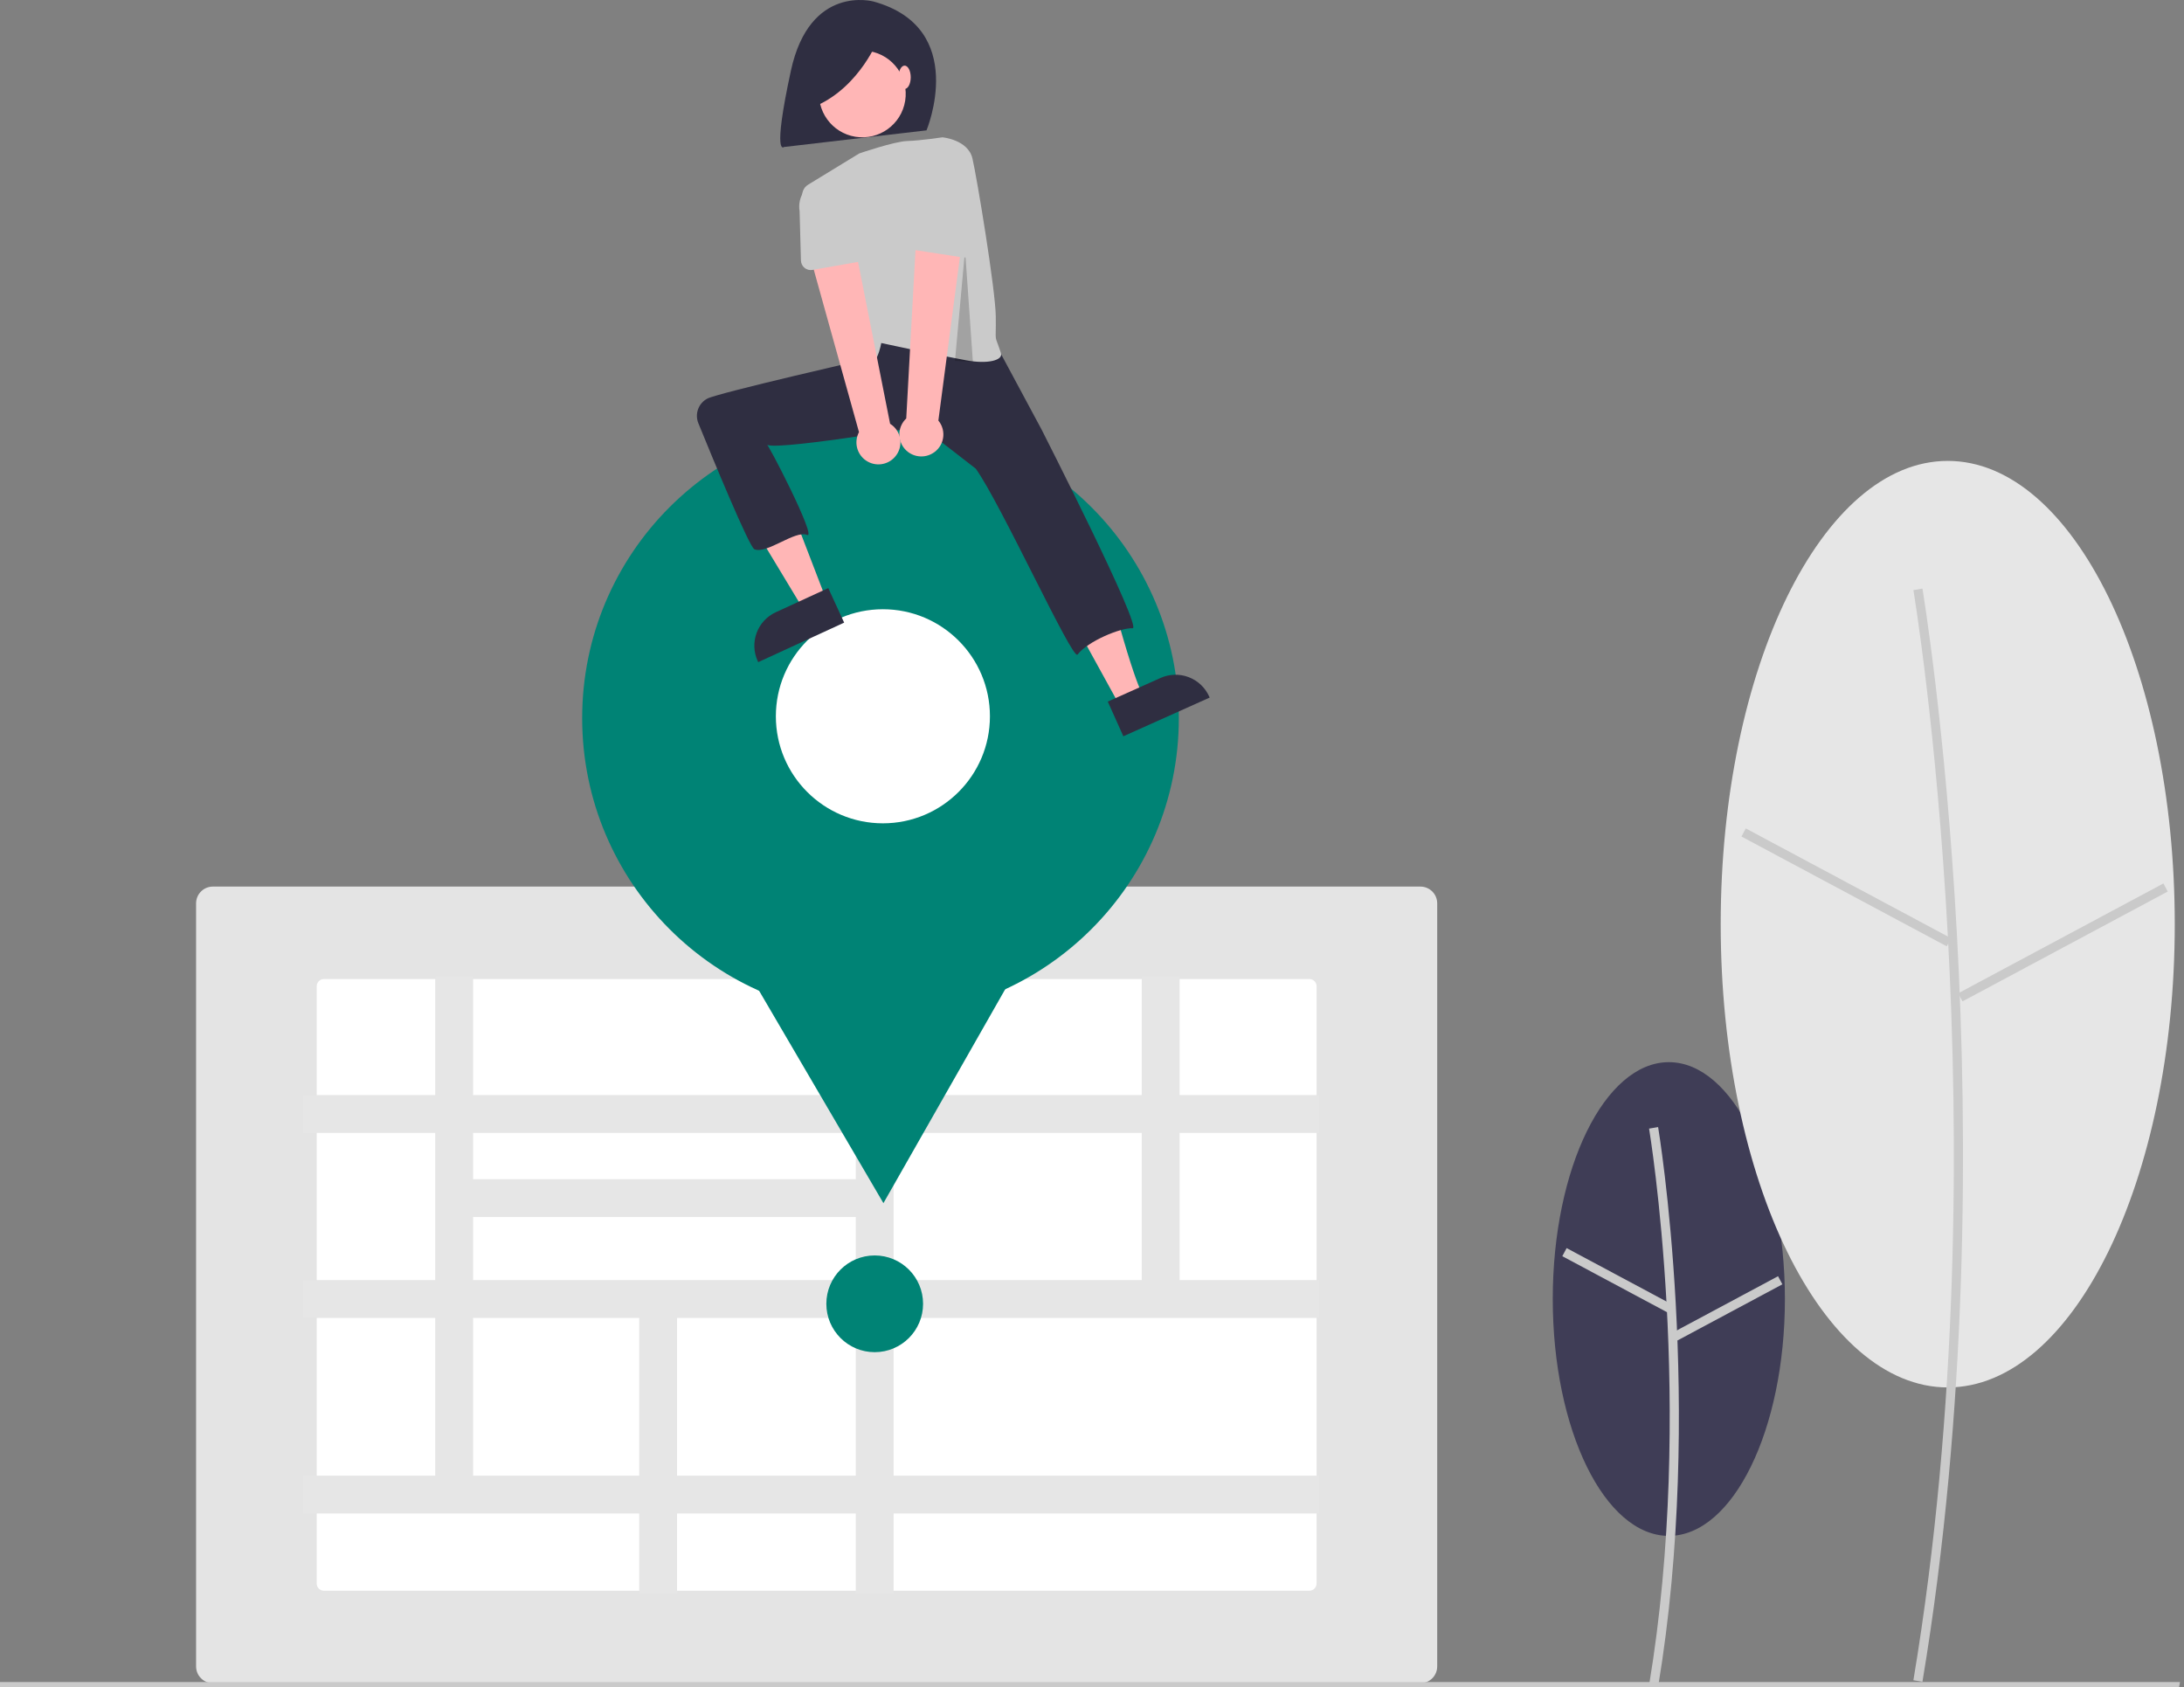 <svg width="233" height="180" viewBox="0 0 233 180" fill="none" xmlns="http://www.w3.org/2000/svg">
<rect x="0" y="0" width="233" height="180" fill="#808080" stroke="none"/>
<g clip-path="url(#clip0_343_19691)">
<path d="M178.04 163.848C184.879 163.848 190.423 152.535 190.423 138.58C190.423 124.625 184.879 113.312 178.04 113.312C171.2 113.312 165.656 124.625 165.656 138.58C165.656 152.535 171.2 163.848 178.04 163.848Z" fill="#3F3D56"/>
<path d="M176.896 179.94C181.856 150.182 176.946 120.532 176.896 120.236L175.931 120.399C175.981 120.694 180.863 150.188 175.931 179.78L176.896 179.94Z" fill="#CACACA"/>
<path d="M167.136 133.147L166.675 134.01L177.873 140L178.335 139.137L167.136 133.147Z" fill="#CACACA"/>
<path d="M189.692 136.147L178.495 142.141L178.957 143.003L190.154 137.01L189.692 136.147Z" fill="#CACACA"/>
<path d="M207.794 148.011C221.171 148.011 232.015 125.885 232.015 98.59C232.015 71.296 221.171 49.169 207.794 49.169C194.417 49.169 183.573 71.296 183.573 98.59C183.573 125.885 194.417 148.011 207.794 148.011Z" fill="#E6E6E6"/>
<path d="M205.096 179.408C214.784 121.281 205.194 63.367 205.096 62.789L204.131 62.952C204.229 63.529 213.791 121.288 204.131 179.247L205.096 179.408Z" fill="#CACACA"/>
<path d="M186.249 88.376L185.787 89.239L207.69 100.954L208.152 100.091L186.249 88.376Z" fill="#CACACA"/>
<path d="M230.806 94.245L208.906 105.966L209.368 106.829L231.267 95.108L230.806 94.245Z" fill="#CACACA"/>
<path d="M151.54 179.563H22.707C22.233 179.563 21.779 179.374 21.444 179.039C21.108 178.704 20.92 178.25 20.919 177.776V96.368C20.92 95.894 21.108 95.44 21.444 95.105C21.779 94.77 22.233 94.582 22.707 94.581H151.54C152.014 94.582 152.469 94.77 152.804 95.105C153.139 95.44 153.327 95.894 153.328 96.368V177.776C153.327 178.25 153.139 178.704 152.804 179.039C152.469 179.374 152.014 179.563 151.54 179.563Z" fill="#E4E4E4"/>
<path d="M34.554 104.446C34.352 104.446 34.157 104.527 34.013 104.67C33.87 104.814 33.789 105.009 33.789 105.212V168.932C33.789 169.136 33.87 169.33 34.013 169.474C34.157 169.617 34.352 169.698 34.554 169.698H139.692C139.895 169.698 140.09 169.617 140.234 169.474C140.377 169.33 140.458 169.136 140.458 168.932V105.212C140.458 105.009 140.377 104.814 140.234 104.67C140.09 104.527 139.895 104.446 139.692 104.446H34.554Z" fill="white"/>
<path d="M140.714 120.858V116.82H125.845V104.19H121.808V116.82H95.337V104.19H91.299V116.82H50.472V104.19H46.434V116.82H32.316V120.858H46.434V136.561H32.316V140.598H46.434V157.423H32.316V161.461H68.194V169.954H72.232V161.461H91.299V169.954H95.337V161.461H140.714V157.423H95.337V140.598H140.714V136.561H125.845V120.858H140.714ZM91.299 120.858V125.793H50.472V120.858H91.299ZM50.472 129.831H91.299V136.561H50.472V129.831ZM50.472 157.423V140.598H68.194V157.423H50.472ZM91.299 157.423H72.232V140.598H91.299V157.423ZM121.808 136.561H95.337V120.858H121.808V136.561Z" fill="#E6E6E6"/>
<path d="M93.318 144.25C96.168 144.25 98.478 141.94 98.478 139.09C98.478 136.241 96.168 133.931 93.318 133.931C90.469 133.931 88.159 136.241 88.159 139.09C88.159 141.94 90.469 144.25 93.318 144.25Z" fill="#008375"/>
<path d="M232.473 180H0V179.443H232.574L232.473 180Z" fill="#CACACA"/>
<path d="M93.936 108.44C111.514 108.44 125.764 94.191 125.764 76.613C125.764 59.036 111.514 44.786 93.936 44.786C76.359 44.786 62.109 59.036 62.109 76.613C62.109 94.191 76.359 108.44 93.936 108.44Z" fill="#008375"/>
<path d="M94.248 128.352L84.193 111.175L74.138 93.999L94.04 93.879L113.943 93.759L104.095 111.055L94.248 128.352Z" fill="#008375"/>
<path d="M94.192 87.832C100.499 87.832 105.611 82.72 105.611 76.413C105.611 70.107 100.499 64.994 94.192 64.994C87.885 64.994 82.773 70.107 82.773 76.413C82.773 82.72 87.885 87.832 94.192 87.832Z" fill="white"/>
<path d="M93.2 0.164C93.2 0.164 86.39 -1.755 84.376 7.549C82.361 16.854 83.641 15.681 83.641 15.681L98.844 13.907C98.844 13.907 103.416 2.993 93.2 0.164Z" fill="#2F2E41"/>
<path d="M83.296 40.981C83.296 40.981 73.022 41.457 74.801 45.49C74.927 45.775 75.044 46.042 75.152 46.291C76.424 49.213 77.888 52.046 79.534 54.774L85.849 65.237L88.147 63.96L81.681 47.151L87.493 46.676L83.296 40.981Z" fill="#FFB6B6"/>
<path d="M110.387 45.253L113.708 52.489C113.708 52.489 116.199 54.98 118.927 64.944C121.655 74.907 122.248 74.552 122.248 74.552L119.552 75.45L108.489 55.335L103.032 48.456L104.693 44.778L110.387 45.253Z" fill="#FFB6B6"/>
<path d="M106.354 36.949L111.126 45.832C111.126 45.832 121.947 67.095 120.828 67.024C119.571 66.945 116.04 68.41 114.956 69.833C114.433 70.519 106.786 53.747 104.1 49.998L98.288 45.49C98.288 45.49 81.785 48.268 81.764 47.364C81.754 46.922 87.228 57.537 86.105 57.066C84.825 56.531 81.815 59.138 80.488 58.599C79.94 58.376 76.071 48.995 74.505 45.152C74.309 44.672 74.299 44.136 74.477 43.649C74.655 43.162 75.008 42.759 75.468 42.519C76.645 41.907 92.999 38.173 92.999 38.173L92.713 36.712L93.899 34.34L106.354 36.949Z" fill="#2F2E41"/>
<path d="M96.567 10.764C96.976 8.242 95.263 5.866 92.741 5.456C90.219 5.047 87.843 6.76 87.434 9.282C87.025 11.804 88.737 14.18 91.259 14.589C93.781 14.998 96.157 13.286 96.567 10.764Z" fill="#FFB6B6"/>
<path d="M106.786 37.662C107.041 38.429 105.387 38.869 103.081 38.438C101.086 38.066 98.902 37.623 97.18 37.265C95.335 36.881 94.017 36.594 94.017 36.594C94.017 36.594 93.543 39.559 92.001 39.203C90.672 38.897 86.702 25.03 85.629 21.197C85.55 20.917 85.565 20.619 85.672 20.349C85.778 20.079 85.97 19.85 86.218 19.699L91.671 16.369C91.671 16.369 95.429 15.079 96.799 15.042C98.169 15.005 100.541 14.649 100.541 14.649C100.541 14.649 103.27 14.887 103.744 16.903C104.219 18.92 106.198 30.876 106.235 33.747C106.275 36.897 106.02 35.364 106.786 37.662Z" fill="#CACACA"/>
<path d="M93.73 4.081C93.73 4.081 91.812 9.165 87.112 11.275L86.344 6.767L93.73 4.081Z" fill="#2F2E41"/>
<path d="M96.508 9.49C96.869 9.49 97.161 8.932 97.161 8.244C97.161 7.556 96.869 6.999 96.508 6.999C96.148 6.999 95.856 7.556 95.856 8.244C95.856 8.932 96.148 9.49 96.508 9.49Z" fill="#FFB6B6"/>
<path d="M90.059 66.423L80.889 70.639L80.836 70.523C80.4 69.576 80.359 68.496 80.721 67.519C81.082 66.542 81.817 65.748 82.764 65.313L82.764 65.313L88.365 62.738L90.059 66.423Z" fill="#2F2E41"/>
<path d="M118.185 74.846L123.81 72.324L123.81 72.324C124.761 71.898 125.842 71.867 126.815 72.238C127.789 72.609 128.575 73.351 129.002 74.302L129.054 74.418L119.844 78.547L118.185 74.846Z" fill="#2F2E41"/>
<path opacity="0.2" d="M102.956 26.684L101.882 38.495L103.791 38.585L102.956 26.684Z" fill="black"/>
<path d="M95.47 48.749C95.698 48.495 95.867 48.194 95.965 47.868C96.064 47.541 96.09 47.197 96.041 46.86C95.993 46.522 95.871 46.2 95.684 45.914C95.497 45.629 95.25 45.388 94.96 45.209L90.834 24.368L86.096 26.181L91.641 46.097C91.372 46.604 91.299 47.192 91.434 47.75C91.57 48.308 91.906 48.797 92.378 49.123C92.85 49.45 93.425 49.593 93.995 49.524C94.565 49.455 95.09 49.179 95.47 48.749Z" fill="#FFB6B6"/>
<path d="M91.878 27.88L86.675 28.797C86.527 28.823 86.376 28.817 86.23 28.779C86.085 28.741 85.949 28.672 85.833 28.577C85.716 28.482 85.622 28.363 85.555 28.228C85.489 28.093 85.453 27.945 85.448 27.795L85.305 22.531C85.176 21.773 85.353 20.994 85.796 20.366C86.24 19.738 86.915 19.312 87.673 19.181C88.431 19.05 89.21 19.224 89.839 19.666C90.468 20.109 90.896 20.782 91.029 21.54L92.689 26.52C92.736 26.663 92.752 26.814 92.736 26.963C92.72 27.113 92.672 27.257 92.595 27.386C92.518 27.515 92.414 27.626 92.29 27.711C92.166 27.797 92.026 27.854 91.878 27.88H91.878Z" fill="#CACACA"/>
<path d="M99.459 48.382C99.755 48.215 100.012 47.984 100.21 47.706C100.408 47.429 100.543 47.111 100.605 46.776C100.668 46.441 100.655 46.096 100.57 45.766C100.484 45.436 100.327 45.128 100.11 44.865L102.885 23.802L97.816 24L96.683 44.642C96.265 45.036 96.007 45.57 95.956 46.142C95.906 46.714 96.067 47.284 96.409 47.745C96.751 48.206 97.251 48.526 97.813 48.643C98.375 48.761 98.96 48.668 99.459 48.382Z" fill="#FFB6B6"/>
<path d="M102.748 27.464L97.527 26.663C97.378 26.641 97.236 26.586 97.111 26.503C96.985 26.421 96.879 26.312 96.799 26.185C96.719 26.058 96.668 25.915 96.648 25.765C96.629 25.616 96.641 25.465 96.686 25.321L98.238 20.289C98.358 19.529 98.775 18.849 99.397 18.396C100.019 17.944 100.795 17.756 101.555 17.875C102.315 17.994 102.996 18.409 103.45 19.03C103.905 19.65 104.094 20.426 103.977 21.186L103.952 26.435C103.952 26.585 103.918 26.734 103.855 26.87C103.792 27.006 103.7 27.128 103.586 27.225C103.471 27.323 103.337 27.395 103.193 27.436C103.048 27.477 102.897 27.486 102.748 27.464Z" fill="#CACACA"/>
</g>
<defs>
<clipPath id="clip0_343_19691">
<rect width="232.574" height="180" fill="white"/>
</clipPath>
</defs>
</svg>
